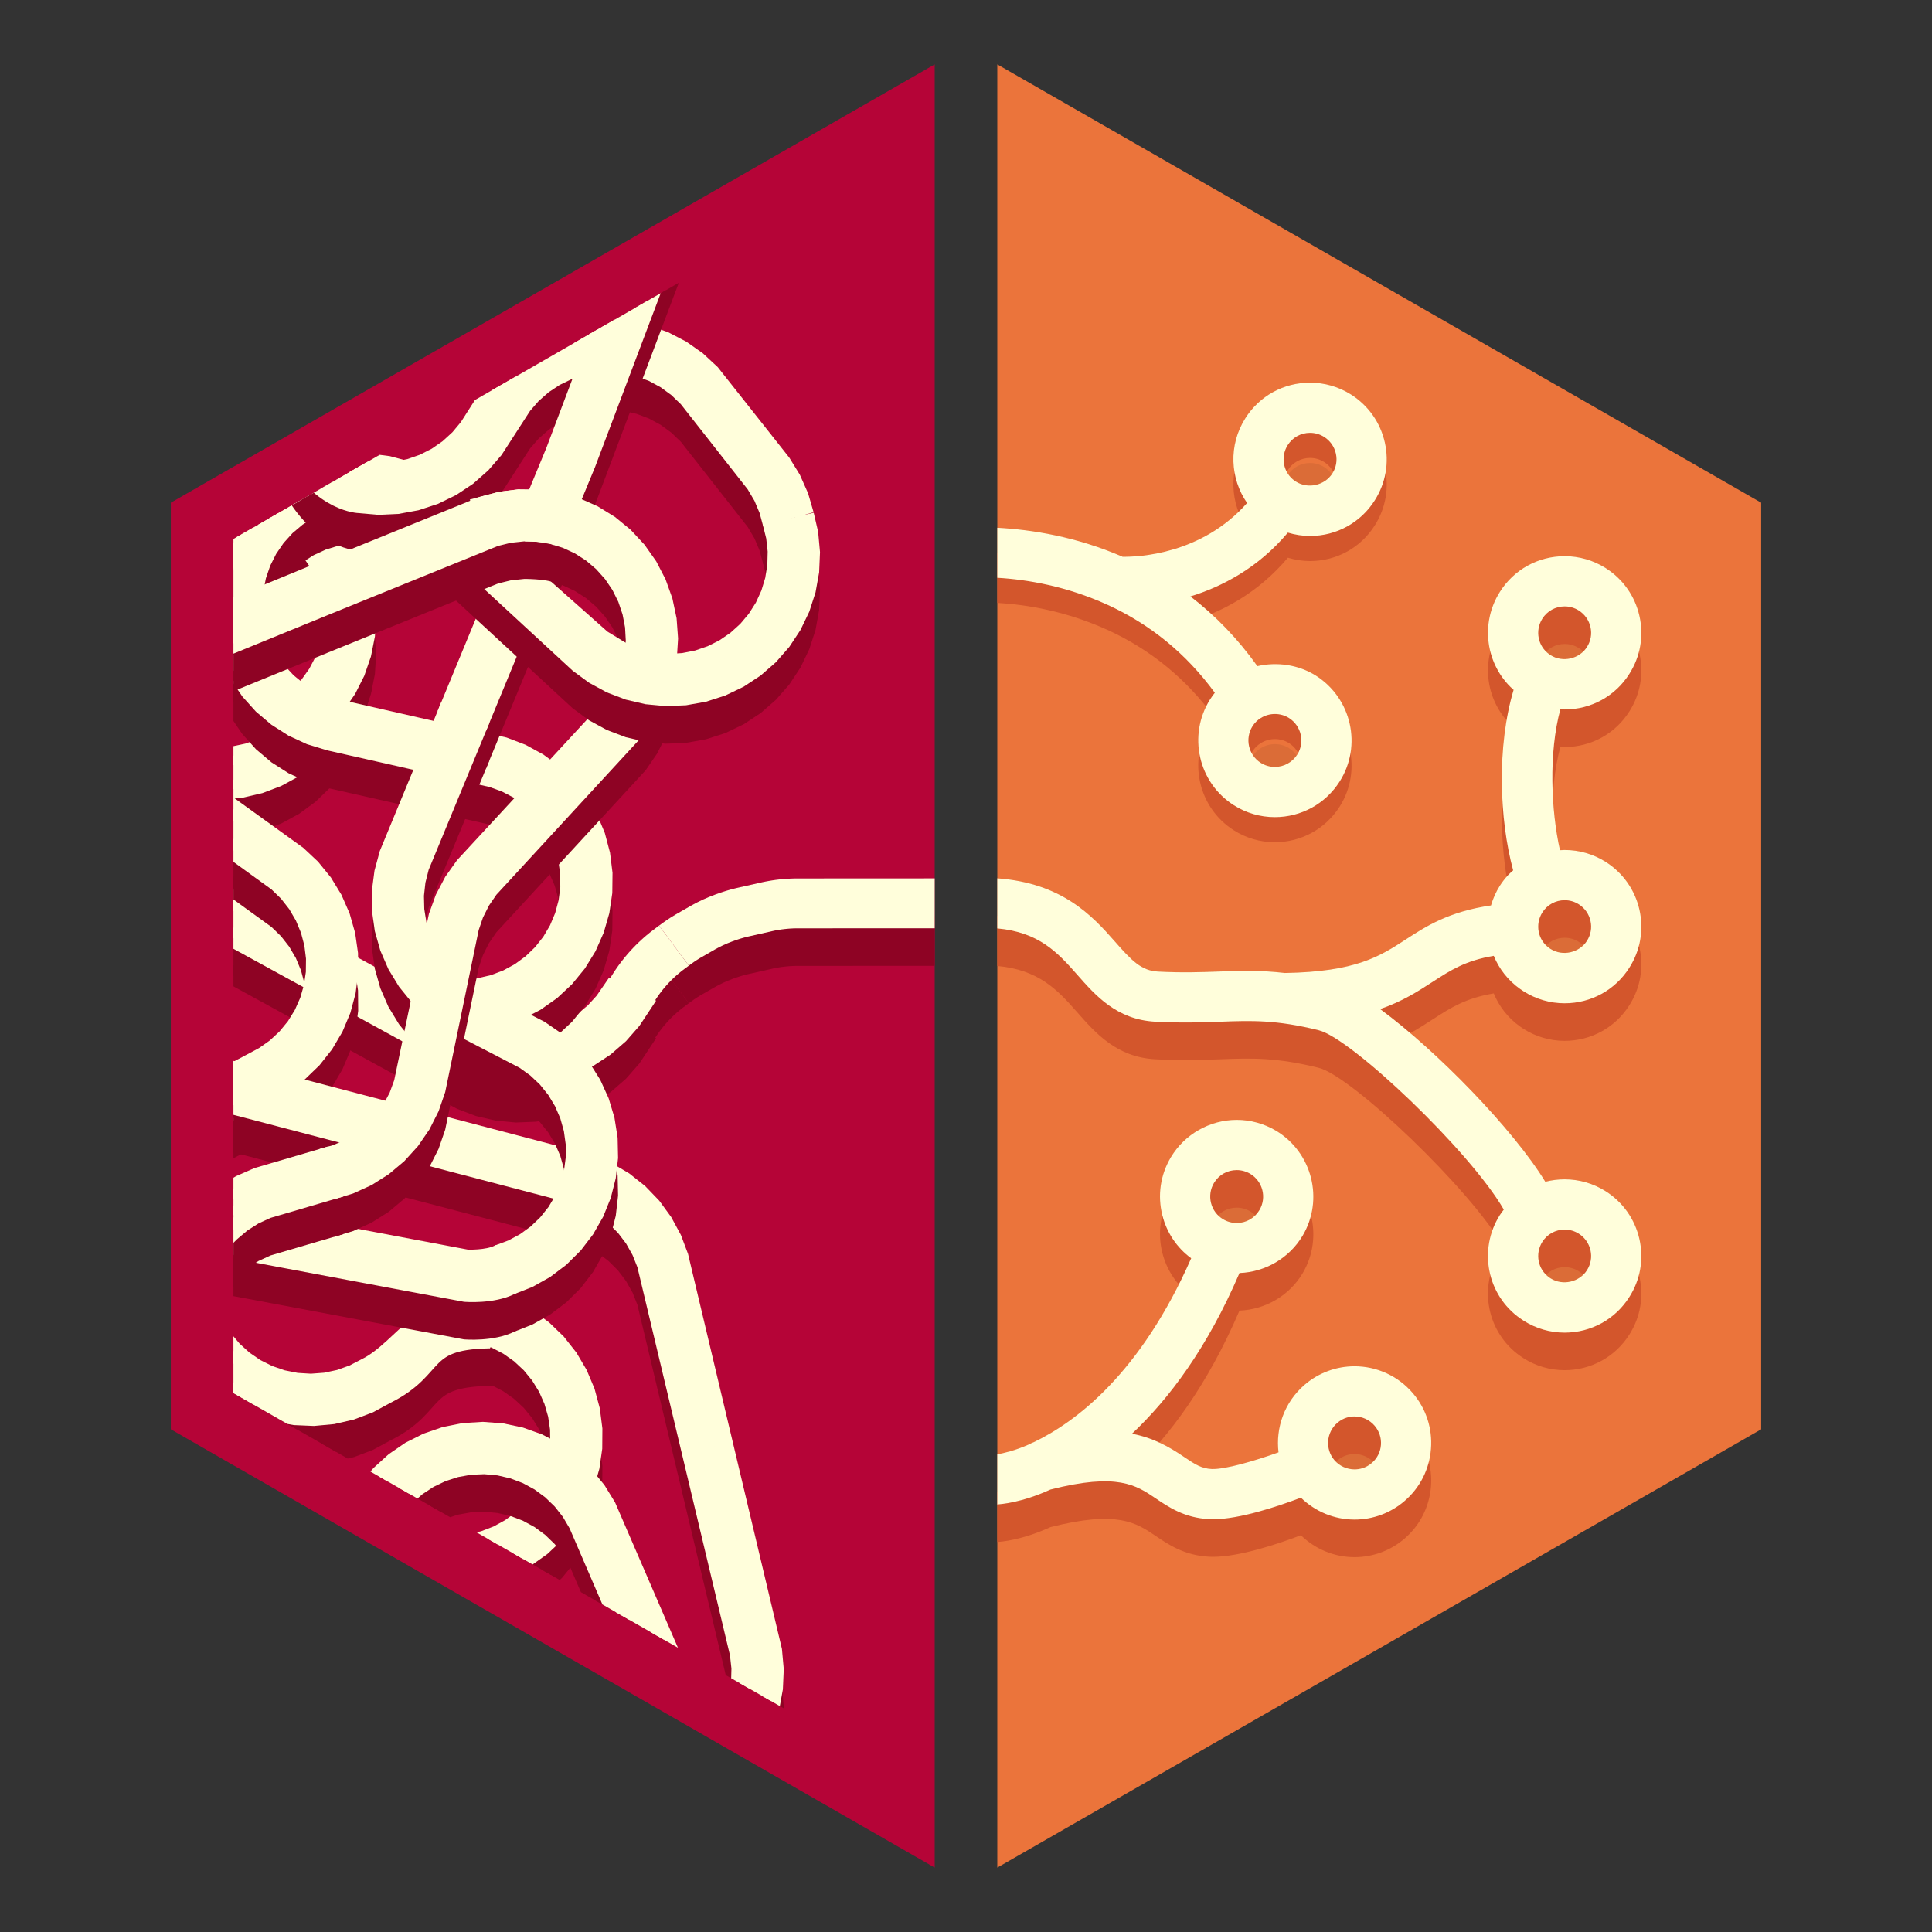 <?xml version="1.0" encoding="UTF-8" standalone="no"?>
<!-- Generator: Adobe Illustrator 17.0.0, SVG Export Plug-In . SVG Version: 6.00 Build 0)  -->

<svg
   xmlns:dc="http://purl.org/dc/elements/1.1/"
   xmlns:cc="http://creativecommons.org/ns#"
   xmlns:rdf="http://www.w3.org/1999/02/22-rdf-syntax-ns#"
   xmlns:svg="http://www.w3.org/2000/svg"
   xmlns="http://www.w3.org/2000/svg"
   xmlns:xlink="http://www.w3.org/1999/xlink"
   xmlns:sodipodi="http://sodipodi.sourceforge.net/DTD/sodipodi-0.dtd"
   xmlns:inkscape="http://www.inkscape.org/namespaces/inkscape"
   version="1.1"
   id="Layer_1"
   x="0px"
   y="0px"
   width="154.286"
   height="154.286"
   viewBox="0 0 154.286 154.286"
   enable-background="new 0 0 593 150"
   xml:space="preserve"
   inkscape:version="0.91 r13725"
   sodipodi:docname="MessyBrainz_logo_no_text.svg"><rect x="0" y="0" width="154.286" height="154.286" fill="#333333" stroke="none"/><defs
     id="defs6799" /><sodipodi:namedview
     pagecolor="#ffffff"
     bordercolor="#666666"
     borderopacity="1"
     objecttolerance="10"
     gridtolerance="10"
     guidetolerance="10"
     inkscape:pageopacity="0"
     inkscape:pageshadow="2"
     inkscape:window-width="1207"
     inkscape:window-height="563"
     id="namedview6797"
     showgrid="false"
     fit-margin-top="0"
     fit-margin-left="0"
     fit-margin-right="0"
     fit-margin-bottom="0"
     inkscape:zoom="1"
     inkscape:cx="113.18552"
     inkscape:cy="71.823"
     inkscape:window-x="0"
     inkscape:window-y="0"
     inkscape:window-maximized="0"
     inkscape:current-layer="g6522" /><g
     id="g6520"
     transform="translate(-4.354,7.463)" /><g
     id="g6522"
     transform="translate(-4.354,7.463)"><g
       id="g6524"
       transform="translate(13.642,-5.143)"><g
         id="g6526"><polygon
           points="70.354,146.823 131.355,111.823 131.355,37.823 70.354,2.823 "
           id="polygon6528"
           style="fill:#eb743b" /><polygon
           points="4.354,37.823 4.354,111.823 65.354,146.823 65.354,2.823 "
           id="polygon6530"
           style="fill:#b50437" /><g
           id="g6532"><defs
             id="defs6534"><polygon
               id="SVGID_1_"
               points="9.354,40.719 65.354,8.511 65.354,141.011 9.354,108.928 " /></defs><clipPath
             id="SVGID_2_"><use
               xlink:href="#SVGID_1_"
               overflow="visible"
               id="use6538"
               style="overflow:visible"
               x="0"
               y="0"
               width="100%"
               height="100%" /></clipPath><g
             clip-path="url(#SVGID_2_)"
             id="g6540"><g
               id="section_53_"><g
                 id="g6543"><polyline
                   id="background_60_"
                   points="3.446,45.355 2.523,46.056          1.703,46.875 1,47.796 0.428,48.804 -0.003,49.88 -0.285,51.004 -0.413,52.156 -0.385,53.315 -0.202,54.459 0.135,55.568          0.617,56.622 1.237,57.601 1.984,58.487 2.842,59.266 3.798,59.921 4.834,60.442 5.93,60.818 7.067,61.044 8.224,61.114          9.379,61.028 10.513,60.786 11.604,60.395 12.632,59.86 13.578,59.192 14.427,58.402 15.16,57.505 15.767,56.517          16.235,55.457 16.543,53.799 16.9,52.508 19.481,53.222 19.124,54.513 18.816,56.172 18.229,57.573 17.458,58.882          16.517,60.076 15.424,61.132 14.2,62.032 12.865,62.758 11.444,63.298 9.964,63.641 8.451,63.783 6.932,63.719 5.437,63.451          3.99,62.984 2.62,62.326 1.351,61.491 0.206,60.491 -0.794,59.347 -1.63,58.079 -2.289,56.709 -2.757,55.263 -3.025,53.767          -3.09,52.249 -2.95,50.736 -2.608,49.255 -2.069,47.834 -1.343,46.499 -0.444,45.273 0.611,44.18 1.804,43.239        "
                   style="fill:#8e0324;stroke:#8e0324;stroke-width:1.5" /></g><g
                 id="g6546"><g
                   id="g6548"><polyline
                     id="background_47_"
                     points="3.446,42.355 2.523,43.056           1.703,43.875 1,44.796 0.428,45.804 -0.003,46.88 -0.285,48.004 -0.413,49.156 -0.385,50.315 -0.202,51.459 0.135,52.568           0.617,53.622 1.237,54.601 1.984,55.487 2.842,56.266 3.798,56.921 4.834,57.442 5.93,57.818 7.067,58.044 8.224,58.114           9.379,58.028 10.513,57.786 11.604,57.395 12.632,56.86 13.578,56.192 14.427,55.402 15.16,54.505 15.767,53.517           16.235,52.457 16.543,50.799 16.9,49.508 19.481,50.222 19.124,51.513 18.816,53.172 18.229,54.573 17.458,55.882           16.517,57.076 15.424,58.132 14.2,59.032 12.865,59.758 11.444,60.298 9.964,60.641 8.451,60.783 6.932,60.719           5.437,60.451 3.99,59.984 2.62,59.326 1.351,58.491 0.206,57.491 -0.794,56.347 -1.63,55.079 -2.289,53.709 -2.757,52.263           -3.025,50.767 -3.09,49.249 -2.95,47.736 -2.608,46.255 -2.069,44.834 -1.343,43.499 -0.444,42.273 0.611,41.18           1.804,40.239         "
                     style="fill:#fffedb;stroke:#fffedb;stroke-width:1.5" /></g></g></g><g
               id="section_76_"><g
                 id="g6552"><polyline
                   id="background_50_"
                   points="16.547,58.084 17.568,56.959          18.429,55.707 19.113,54.35 19.608,52.913 19.905,51.423 19.999,49.906 19.887,48.39 19.573,46.904 19.061,45.473          18.361,44.124 17.486,42.882 16.451,41.769 15.276,40.805 13.982,40.008 12.592,39.393 11.132,38.971 9.629,38.749          -9.117,38.385 -10.456,38.359 -10.508,41.037 -9.169,41.063 9.577,41.427 10.72,41.618 11.827,41.96 12.878,42.449          13.854,43.075 14.736,43.826 15.509,44.689 16.159,45.649 16.673,46.687 17.044,47.786 17.262,48.924 17.326,50.081          17.233,51.236 16.985,52.368 16.588,53.457 16.047,54.482 15.373,55.425 14.578,56.268        "
                   style="fill:#8e0324;stroke:#8e0324;stroke-width:1.5" /></g><g
                 id="g6555"><g
                   id="g6557"><polyline
                     id="background_42_"
                     points="16.547,55.084 17.568,53.959           18.429,52.707 19.113,51.35 19.608,49.913 19.905,48.423 19.999,46.906 19.887,45.39 19.573,43.904 19.061,42.473           18.361,41.124 17.486,39.882 16.451,38.769 15.276,37.805 13.982,37.008 12.592,36.393 11.132,35.971 9.629,35.749           -9.117,35.385 -10.456,35.359 -10.508,38.037 -9.169,38.063 9.577,38.427 10.72,38.618 11.827,38.96 12.878,39.449           13.854,40.075 14.736,40.826 15.509,41.689 16.159,42.649 16.673,43.687 17.044,44.786 17.262,45.924 17.326,47.081           17.233,48.236 16.985,49.368 16.588,50.457 16.047,51.482 15.373,52.425 14.578,53.268         "
                     style="fill:#fffedb;stroke:#fffedb;stroke-width:1.5" /></g></g></g><g
               id="g6560"><g
                 id="g6562"><g
                   id="g6564"><polyline
                     id="background_43_"
                     points="45.72,77.796 45.925,77.643 46.142,77.49 46.373,77.337           46.618,77.185 47.865,76.468 48.158,76.312 48.469,76.16 48.799,76.014 49.167,75.869 49.458,75.764 49.666,75.695           49.765,75.663 49.868,75.631 49.976,75.599 50.089,75.567 50.207,75.535 50.329,75.503 50.458,75.472 52.415,75.031           52.586,74.994 52.766,74.961 52.953,74.929 53.149,74.9 53.354,74.875 53.567,74.853 53.79,74.835 54.023,74.822           54.265,74.815 69.734,74.807 70.357,74.806 70.354,70.823 69.732,70.824 54.263,70.832 53.916,70.841 53.583,70.857           53.263,70.881 52.957,70.911 52.663,70.947 52.382,70.987 52.113,71.031 51.855,71.079 51.609,71.129 49.581,71.587           49.397,71.631 49.221,71.676 49.052,71.721 48.89,71.767 48.736,71.812 48.588,71.858 48.446,71.903 48.197,71.986           47.828,72.118 47.347,72.305 46.873,72.51 46.426,72.725 46.004,72.946 44.637,73.729 44.284,73.945 43.952,74.163           43.639,74.381 43.345,74.598         "
                     style="fill:#8e0324" /></g><g
                   id="g6567"><g
                     id="g6569"><polyline
                       id="background_29_"
                       points="45.72,74.796 45.925,74.643 46.142,74.49 46.373,74.337            46.618,74.185 47.865,73.468 48.158,73.312 48.469,73.16 48.799,73.014 49.167,72.869 49.458,72.764 49.666,72.695            49.765,72.663 49.868,72.631 49.976,72.599 50.089,72.567 50.207,72.535 50.329,72.503 50.458,72.472 52.415,72.031            52.586,71.994 52.766,71.961 52.953,71.929 53.149,71.9 53.354,71.875 53.567,71.853 53.79,71.835 54.023,71.822            54.265,71.815 69.734,71.807 70.357,71.806 70.354,67.823 69.732,67.824 54.263,67.832 53.916,67.841 53.583,67.857            53.263,67.881 52.957,67.911 52.663,67.947 52.382,67.987 52.113,68.031 51.855,68.079 51.609,68.129 49.581,68.587            49.397,68.631 49.221,68.676 49.052,68.721 48.89,68.767 48.736,68.812 48.588,68.858 48.446,68.903 48.197,68.986            47.828,69.118 47.347,69.305 46.873,69.51 46.426,69.725 46.004,69.946 44.637,70.729 44.284,70.945 43.952,71.163            43.639,71.381 43.345,71.598          "
                       style="fill:#fffedb" /></g></g></g><g
                 id="g6572"><g
                   id="g6574"><polyline
                     id="background_45_"
                     points="42.653,81.21 42.69,81.141 42.729,81.068 42.772,80.993           42.816,80.916 42.862,80.835 42.912,80.752 42.965,80.666 43.021,80.577 43.08,80.485 43.143,80.39 43.209,80.292           43.28,80.191 43.355,80.086 43.434,79.979 43.519,79.868 43.609,79.754 43.703,79.636 43.805,79.516 43.912,79.392           44.026,79.265 44.147,79.135 44.276,79.002 44.413,78.867 44.558,78.729 44.713,78.588 44.877,78.446 45.051,78.302           45.236,78.156 45.476,77.978 45.72,77.796 43.345,74.598 43.1,74.78 42.861,74.958 42.594,75.166 42.343,75.371           42.107,75.575 41.886,75.775 41.676,75.972 41.479,76.166 41.294,76.356 41.12,76.541 40.956,76.722 40.801,76.899           40.656,77.072 40.519,77.239 40.39,77.403 40.268,77.561 40.154,77.715 40.046,77.865 39.945,78.01 39.849,78.15           39.759,78.286 39.674,78.418 39.593,78.545 39.518,78.668 39.446,78.787 39.379,78.902 39.315,79.013 39.255,79.121           39.198,79.224 39.144,79.324         "
                     style="fill:#8e0324" /></g><g
                   id="g6577"><g
                     id="g6579"><polyline
                       id="background_27_"
                       points="42.653,78.21 42.69,78.141 42.729,78.068 42.772,77.993            42.816,77.916 42.862,77.835 42.912,77.752 42.965,77.666 43.021,77.577 43.08,77.485 43.143,77.39 43.209,77.292            43.28,77.191 43.355,77.086 43.434,76.979 43.519,76.868 43.609,76.754 43.703,76.636 43.805,76.516 43.912,76.392            44.026,76.265 44.147,76.135 44.276,76.002 44.413,75.867 44.558,75.729 44.713,75.588 44.877,75.446 45.051,75.302            45.236,75.156 45.476,74.978 45.72,74.796 43.345,71.598 43.1,71.78 42.861,71.958 42.594,72.166 42.343,72.371            42.107,72.575 41.886,72.775 41.676,72.972 41.479,73.166 41.294,73.356 41.12,73.541 40.956,73.722 40.801,73.899            40.656,74.072 40.519,74.239 40.39,74.403 40.268,74.561 40.154,74.715 40.046,74.865 39.945,75.01 39.849,75.15            39.759,75.286 39.674,75.418 39.593,75.545 39.518,75.668 39.446,75.787 39.379,75.902 39.315,76.013 39.255,76.121            39.198,76.224 39.144,76.324          "
                       style="fill:#fffedb" /></g></g></g></g><g
               id="section_77_"><g
                 id="g6583"><polyline
                   id="background_48_"
                   points="-31.309,53.32 27.507,85.538          28.927,86.081 30.406,86.427 31.919,86.571 33.438,86.51 34.934,86.245 36.381,85.781 37.752,85.126 39.023,84.292          40.17,83.295 41.172,82.153 42.011,80.886 39.608,79.702 38.951,80.656 38.17,81.513 37.282,82.257 36.301,82.874          35.246,83.354 34.136,83.688 32.992,83.869 31.833,83.894 30.681,83.763 29.558,83.478 28.483,83.044 -30.006,50.98                 "
                   style="fill:#8e0324;stroke:#8e0324;stroke-width:1.5" /></g><g
                 id="g6586"><g
                   id="g6588"><polyline
                     id="background_26_"
                     points="-31.309,50.32 27.507,82.538           28.927,83.081 30.406,83.427 31.919,83.571 33.438,83.51 34.934,83.245 36.381,82.781 37.752,82.126 39.023,81.292           40.17,80.295 41.172,79.153 42.011,77.886 39.608,76.702 38.951,77.656 38.17,78.513 37.282,79.257 36.301,79.874           35.246,80.354 34.136,80.688 32.992,80.869 31.833,80.894 30.681,80.763 29.558,80.478 28.483,80.044 -30.006,47.98                   "
                     style="fill:#fffedb;stroke:#fffedb;stroke-width:1.5" /></g></g></g><g
               id="section_46_"><g
                 id="g6592"><path
                   id="background_44_"
                   d="m 3.625,99.819 0.944,5.456 0.467,1.446 0.657,1.37 0.836,1.269 0.999,1.145 1.144,1 1.269,0.837 1.37,0.659 1.446,0.468 1.496,0.269 1.518,0.065 1.513,-0.14 1.48,-0.343 1.421,-0.539 1.335,-0.725 c 4.396,-2.17 2.527,-4.479 8.743,-4.449 l -0.161,-2.903 c -5.31,-0.755 -7.111,3.676 -10.148,5.179 l -1.029,0.534 -1.091,0.391 -1.134,0.24 -1.156,0.086 -1.157,-0.071 -1.137,-0.226 -1.096,-0.377 -1.035,-0.521 -0.955,-0.656 L 9.306,108.504 8.56,107.617 7.941,106.637 7.459,105.583 7.124,104.474 3.195,92.32"
                   inkscape:connector-curvature="0"
                   style="fill:#8e0324;stroke:#8e0324;stroke-width:1.5" /></g><g
                 id="g6595"><g
                   id="g6597"><path
                     id="background_34_"
                     d="m 3.625,96.819 0.944,5.456 0.467,1.446 0.657,1.37 0.836,1.269 0.999,1.145 1.144,1 1.269,0.837 1.37,0.659 1.446,0.468 1.496,0.269 1.518,0.065 1.513,-0.14 1.48,-0.343 1.421,-0.539 1.335,-0.725 c 4.396,-2.17 2.527,-4.479 8.743,-4.449 l -0.161,-2.903 c -5.31,-0.755 -7.111,3.676 -10.148,5.179 l -1.029,0.534 -1.091,0.391 -1.134,0.24 -1.156,0.086 -1.157,-0.071 -1.137,-0.226 -1.096,-0.377 -1.035,-0.521 -0.955,-0.656 L 9.306,105.504 8.56,104.617 7.941,103.637 7.459,102.583 7.124,101.474 3.195,89.32"
                     inkscape:connector-curvature="0"
                     style="fill:#fffedb;stroke:#fffedb;stroke-width:1.5" /></g></g></g><g
               id="section_51_"><g
                 id="g6601"><polyline
                   id="background_41_"
                   points="30.102,104.703 31.523,105.242          32.859,105.968 34.084,106.866 35.177,107.922 36.118,109.115 36.89,110.424 37.479,111.825 37.874,113.292 38.067,114.799          38.056,116.319 37.84,117.823 37.423,119.285 36.814,120.677 36.022,121.974 35.063,123.153 33.954,124.192 32.715,125.072          31.369,125.777 29.94,126.295 28.455,126.615 26.94,126.733 8.394,125.797 7.238,125.884 6.105,126.126 5.014,126.518          3.986,127.053 3.04,127.722 -3.889,134.301 -5.128,135.181 -6.474,135.887 -7.903,136.404 -9.388,136.724 -10.904,136.842          -12.421,136.754 -13.912,136.463 -15.351,135.973 -16.711,135.295 -17.967,134.439 -19.096,133.422 -20.077,132.262          -20.894,130.98 -21.531,129.601 -21.976,128.148 -19.336,127.694 -18.976,128.796 -18.471,129.839 -17.83,130.804          -17.065,131.675 -16.19,132.434 -15.22,133.069 -14.174,133.567 -13.07,133.92 -11.929,134.121 -10.771,134.167          -9.617,134.055 -8.489,133.79 -7.406,133.376 -6.39,132.819 -5.458,132.13 1.193,125.782 2.417,124.882 3.752,124.155          5.173,123.615 6.653,123.27 8.166,123.129 27.073,124.058 28.226,123.947 29.355,123.681 30.437,123.266 31.453,122.71          32.385,122.021 33.216,121.213 33.931,120.301 34.516,119.3 34.961,118.23 35.258,117.11 35.402,115.96 35.389,114.801          35.22,113.654 34.898,112.541 34.43,111.481 33.822,110.494 33.088,109.598 32.239,108.808 31.292,108.141 30.264,107.606          29.173,107.215        "
                   style="fill:#8e0324;stroke:#8e0324;stroke-width:1.5" /></g><g
                 id="g6604"><g
                   id="g6606"><polyline
                     id="background_31_"
                     points="30.102,101.703 31.523,102.242           32.859,102.968 34.084,103.866 35.177,104.922 36.118,106.115 36.89,107.424 37.479,108.825 37.874,110.292 38.067,111.799           38.056,113.319 37.84,114.823 37.423,116.285 36.814,117.677 36.022,118.974 35.063,120.153 33.954,121.192 32.715,122.072           31.369,122.777 29.94,123.295 28.455,123.615 26.94,123.733 8.394,122.797 7.238,122.884 6.105,123.126 5.014,123.518           3.986,124.053 3.04,124.722 -3.889,131.301 -5.128,132.181 -6.474,132.887 -7.903,133.404 -9.388,133.724 -10.904,133.842           -12.421,133.754 -13.912,133.463 -15.351,132.973 -16.711,132.295 -17.967,131.439 -19.096,130.422 -20.077,129.262           -20.894,127.98 -21.531,126.601 -21.976,125.147 -19.336,124.694 -18.976,125.796 -18.471,126.839 -17.83,127.804           -17.065,128.675 -16.19,129.434 -15.22,130.069 -14.174,130.567 -13.07,130.92 -11.929,131.121 -10.771,131.167           -9.617,131.055 -8.489,130.79 -7.406,130.376 -6.39,129.819 -5.458,129.13 1.193,122.782 2.417,121.882 3.752,121.155           5.173,120.615 6.653,120.27 8.166,120.129 27.073,121.058 28.226,120.947 29.355,120.681 30.437,120.266 31.453,119.71           32.385,119.021 33.216,118.213 33.931,117.301 34.516,116.3 34.961,115.23 35.258,114.11 35.402,112.96 35.389,111.801           35.22,110.654 34.898,109.541 34.43,108.481 33.822,107.494 33.088,106.598 32.239,105.808 31.292,105.141 30.264,104.606           29.173,104.215         "
                     style="fill:#fffedb;stroke:#fffedb;stroke-width:1.5" /></g></g></g><g
               id="section_54_"><g
                 id="g6610"><polyline
                   id="background_37_"
                   points="-4.527,96.732 13.356,87.19          14.582,86.292 15.675,85.237 16.616,84.043 17.388,82.734 17.977,81.333 18.371,79.866 18.565,78.358 18.553,76.839          18.337,75.335 17.921,73.873 17.311,72.481 16.52,71.184 15.561,70.005 14.452,68.966 3.736,61.238 2.888,60.448          0.796,62.121 1.889,63.178 12.883,71.137 13.714,71.945 14.429,72.857 15.014,73.858 15.459,74.928 15.756,76.048          15.899,77.198 15.886,78.357 15.717,79.504 15.396,80.617 14.927,81.677 14.32,82.664 13.585,83.561 12.737,84.35          11.79,85.018 -5.786,94.369        "
                   style="fill:#8e0324;stroke:#8e0324;stroke-width:1.5" /></g><g
                 id="g6613"><g
                   id="g6615"><polyline
                     id="background_33_"
                     points="-4.527,93.732 13.356,84.19           14.582,83.292 15.675,82.237 16.616,81.043 17.388,79.734 17.977,78.333 18.371,76.866 18.565,75.358 18.553,73.839           18.337,72.335 17.921,70.873 17.311,69.481 16.52,68.184 15.561,67.005 14.452,65.966 3.736,58.238 2.888,57.448           0.796,59.121 1.889,60.178 12.883,68.137 13.714,68.945 14.429,69.857 15.014,70.858 15.459,71.928 15.756,73.048           15.899,74.198 15.886,75.357 15.717,76.504 15.396,77.617 14.927,78.677 14.32,79.664 13.585,80.561 12.737,81.35           11.79,82.018 -5.786,91.369         "
                     style="fill:#fffedb;stroke:#fffedb;stroke-width:1.5" /></g></g></g><g
               id="section_1_"><g
                 id="g6619"><polyline
                   id="background_65_"
                   points="47.21,139.608 39.163,121.005          38.367,119.71 37.405,118.534 36.292,117.499 35.051,116.622 33.703,115.921 32.272,115.408 30.786,115.092 29.271,114.979          27.754,115.071 26.263,115.367 24.826,115.861 23.468,116.543 22.215,117.403 21.089,118.423 12.51,128.471 11.653,129.252          13.151,131.473 14.293,130.471 23.124,120.164 23.997,119.402 24.965,118.764 26.01,118.263 27.113,117.907 28.254,117.702          29.412,117.654 30.566,117.761 31.694,118.023 32.778,118.435 33.796,118.989 34.73,119.674 35.564,120.48 36.281,121.39          36.869,122.389 44.751,140.67        "
                   style="fill:#8e0324;stroke:#8e0324;stroke-width:1.5" /></g><g
                 id="g6622"><g
                   id="g6624"><polyline
                     id="background_36_"
                     points="47.21,136.608 39.163,118.005           38.367,116.71 37.405,115.534 36.292,114.499 35.051,113.622 33.703,112.921 32.272,112.408 30.786,112.092 29.271,111.979           27.754,112.071 26.263,112.367 24.826,112.861 23.468,113.543 22.215,114.403 21.089,115.423 12.51,125.471 11.653,126.252           13.151,128.473 14.293,127.471 23.124,117.164 23.997,116.402 24.965,115.764 26.01,115.263 27.113,114.907 28.254,114.702           29.412,114.654 30.566,114.761 31.694,115.023 32.778,115.435 33.796,115.989 34.73,116.674 35.564,117.48 36.281,118.39           36.869,119.389 44.751,137.67         "
                     style="fill:#fffedb;stroke:#fffedb;stroke-width:1.5" /></g></g></g><g
               id="section_56_"><g
                 id="g6628"><polyline
                   id="background_35_"
                   points="-11.819,84.378 -10.675,84.194          -9.516,84.166 -8.364,84.294 36.807,96.12 37.883,96.551 38.891,97.123 39.813,97.825 40.632,98.645 41.333,99.568          41.903,100.577 42.332,101.654 49.747,132.743 49.874,133.895 49.844,135.054 49.658,136.198 49.32,137.306 48.835,138.359          48.214,139.337 47.466,140.223 46.606,140.999 45.649,141.653 44.612,142.172 43.515,142.547 42.378,142.77 41.221,142.838          40.066,142.75 38.933,142.507 37.843,142.114 36.815,141.577 35.87,140.907 34.02,142.844 35.244,143.746 36.577,144.475          37.997,145.017 39.477,145.363 40.99,145.507 42.508,145.445 44.005,145.18 45.451,144.716 46.822,144.061 48.093,143.227          49.24,142.23 50.242,141.087 51.081,139.82 51.741,138.451 52.211,137.006 52.483,135.511 52.55,133.993 52.413,132.479          44.938,101.033 44.401,99.611 43.678,98.275 42.782,97.048 41.728,95.953 40.536,95.009 39.229,94.235 37.829,93.644          -7.685,81.703 -9.192,81.507 -10.712,81.516 -12.216,81.729        "
                   style="fill:#8e0324;stroke:#8e0324;stroke-width:1.5" /></g><g
                 id="g6631"><g
                   id="g6633"><polyline
                     id="background_30_"
                     points="-11.819,81.378 -10.675,81.194           -9.516,81.166 -8.364,81.294 36.807,93.12 37.883,93.551 38.891,94.123 39.813,94.825 40.632,95.645 41.333,96.568           41.903,97.577 42.332,98.654 49.747,129.743 49.874,130.895 49.844,132.054 49.658,133.198 49.32,134.306 48.835,135.359           48.214,136.337 47.466,137.223 46.606,137.999 45.649,138.653 44.612,139.172 43.515,139.547 42.378,139.77 41.221,139.838           40.066,139.75 38.933,139.507 37.843,139.114 36.815,138.577 35.87,137.907 34.02,139.844 35.244,140.746 36.577,141.475           37.997,142.017 39.477,142.363 40.99,142.507 42.508,142.445 44.005,142.18 45.451,141.716 46.822,141.061 48.093,140.227           49.24,139.23 50.242,138.087 51.081,136.82 51.741,135.451 52.211,134.006 52.483,132.511 52.55,130.993 52.413,129.479           44.938,98.033 44.401,96.611 43.678,95.275 42.782,94.048 41.728,92.953 40.536,92.009 39.229,91.235 37.829,90.644           -7.685,78.703 -9.192,78.507 -10.712,78.516 -12.216,78.729         "
                     style="fill:#fffedb;stroke:#fffedb;stroke-width:1.5" /></g></g></g><g
               id="background_57_"><g
                 id="g6637"><polygon
                   points="33.169,77.622 32.235,78.307 31.216,78.86 30.132,79.272 29.003,79.533 29.222,82.202 30.709,81.887 32.139,81.375 33.488,80.674 34.73,79.799 35.843,78.763 36.806,77.588 37.602,76.294 38.216,74.904 38.638,73.444 38.859,71.94 38.876,70.421 38.688,68.913 38.299,67.444 37.715,66.041 36.948,64.729 36.011,63.533 34.921,62.473 33.699,61.57 32.366,60.84 30.947,60.297 17.712,57.284 16.598,56.965 15.537,56.499 14.549,55.894 13.651,55.161 12.86,54.314 12.19,53.368 11.653,52.341 11.26,51.251 11.017,50.118 10.929,48.962 10.998,47.805 11.221,46.668 11.596,45.571 12.115,44.535 12.769,43.578 13.546,42.718 14.432,41.971 15.41,41.349 16.463,40.865 17.571,40.527 18.715,40.341 19.874,40.312 21.026,40.438 22.15,40.719 23.227,41.148 24.236,41.718 25.158,42.419 25.978,43.239 26.681,44.161 29.024,42.864 28.126,41.638 27.071,40.544 25.878,39.603 24.57,38.83 23.169,38.241 21.701,37.846 20.194,37.652 18.674,37.663 17.17,37.879 15.708,38.295 14.316,38.904 13.019,39.695 11.84,40.653 10.8,41.762 9.92,43.001 9.214,44.346 8.696,45.775 8.375,47.261 8.257,48.776 8.344,50.293 8.635,51.784 9.124,53.223 9.802,54.583 10.658,55.839 11.674,56.969 12.834,57.951 14.115,58.768 15.495,59.406 16.948,59.851 17.12,59.896 30.008,62.805 31.098,63.2 32.125,63.738 33.069,64.409 33.915,65.201 34.647,66.1 35.25,67.089 35.715,68.151 36.033,69.266 36.198,70.413 36.207,71.572 36.059,72.721 35.758,73.84 35.309,74.909 34.721,75.907 34.003,76.817 "
                   id="polygon6639"
                   style="fill:#8e0324" /><polygon
                   points="33.169,77.622 32.235,78.307 31.216,78.86 30.132,79.272 29.003,79.533 29.222,82.202 30.709,81.887 32.139,81.375 33.488,80.674 34.73,79.799 35.843,78.763 36.806,77.588 37.602,76.294 38.216,74.904 38.638,73.444 38.859,71.94 38.876,70.421 38.688,68.913 38.299,67.444 37.715,66.041 36.948,64.729 36.011,63.533 34.921,62.473 33.699,61.57 32.366,60.84 30.947,60.297 17.712,57.284 16.598,56.965 15.537,56.499 14.549,55.894 13.651,55.161 12.86,54.314 12.19,53.368 11.653,52.341 11.26,51.251 11.017,50.118 10.929,48.962 10.998,47.805 11.221,46.668 11.596,45.571 12.115,44.535 12.769,43.578 13.546,42.718 14.432,41.971 15.41,41.349 16.463,40.865 17.571,40.527 18.715,40.341 19.874,40.312 21.026,40.438 22.15,40.719 23.227,41.148 24.236,41.718 25.158,42.419 25.978,43.239 26.681,44.161 29.024,42.864 28.126,41.638 27.071,40.544 25.878,39.603 24.57,38.83 23.169,38.241 21.701,37.846 20.194,37.652 18.674,37.663 17.17,37.879 15.708,38.295 14.316,38.904 13.019,39.695 11.84,40.653 10.8,41.762 9.92,43.001 9.214,44.346 8.696,45.775 8.375,47.261 8.257,48.776 8.344,50.293 8.635,51.784 9.124,53.223 9.802,54.583 10.658,55.839 11.674,56.969 12.834,57.951 14.115,58.768 15.495,59.406 16.948,59.851 17.12,59.896 30.008,62.805 31.098,63.2 32.125,63.738 33.069,64.409 33.915,65.201 34.647,66.1 35.25,67.089 35.715,68.151 36.033,69.266 36.198,70.413 36.207,71.572 36.059,72.721 35.758,73.84 35.309,74.909 34.721,75.907 34.003,76.817 "
                   id="polygon6641"
                   style="fill:none;stroke:#8e0324;stroke-width:1.5" /></g><g
                 id="g6643"><polygon
                   points="33.169,74.622 32.235,75.307 31.216,75.86 30.132,76.272 29.003,76.533 29.222,79.202 30.709,78.887 32.139,78.375 33.488,77.674 34.73,76.799 35.843,75.763 36.806,74.588 37.602,73.294 38.216,71.904 38.638,70.444 38.859,68.94 38.876,67.421 38.688,65.913 38.299,64.444 37.715,63.041 36.948,61.729 36.011,60.533 34.921,59.473 33.699,58.57 32.366,57.84 30.947,57.297 17.712,54.284 16.598,53.965 15.537,53.499 14.549,52.894 13.651,52.161 12.86,51.314 12.19,50.368 11.653,49.341 11.26,48.251 11.017,47.118 10.929,45.962 10.998,44.805 11.221,43.668 11.596,42.571 12.115,41.535 12.769,40.578 13.546,39.718 14.432,38.971 15.41,38.349 16.463,37.865 17.571,37.527 18.715,37.341 19.874,37.312 21.026,37.438 22.15,37.719 23.227,38.148 24.236,38.718 25.158,39.419 25.978,40.239 26.681,41.161 29.024,39.864 28.126,38.638 27.071,37.544 25.878,36.603 24.57,35.83 23.169,35.241 21.701,34.846 20.194,34.652 18.674,34.663 17.17,34.879 15.708,35.295 14.316,35.904 13.019,36.695 11.84,37.653 10.8,38.762 9.92,40.001 9.214,41.346 8.696,42.775 8.375,44.261 8.257,45.776 8.344,47.293 8.635,48.784 9.124,50.223 9.802,51.583 10.658,52.839 11.674,53.969 12.834,54.951 14.115,55.768 15.495,56.406 16.948,56.851 17.12,56.896 30.008,59.805 31.098,60.2 32.125,60.738 33.069,61.409 33.915,62.201 34.647,63.1 35.25,64.089 35.715,65.151 36.033,66.266 36.198,67.413 36.207,68.572 36.059,69.721 35.758,70.84 35.309,71.909 34.721,72.907 34.003,73.817 "
                   id="polygon6645"
                   style="fill:#fffedb" /><polygon
                   points="33.169,74.622 32.235,75.307 31.216,75.86 30.132,76.272 29.003,76.533 29.222,79.202 30.709,78.887 32.139,78.375 33.488,77.674 34.73,76.799 35.843,75.763 36.806,74.588 37.602,73.294 38.216,71.904 38.638,70.444 38.859,68.94 38.876,67.421 38.688,65.913 38.299,64.444 37.715,63.041 36.948,61.729 36.011,60.533 34.921,59.473 33.699,58.57 32.366,57.84 30.947,57.297 17.712,54.284 16.598,53.965 15.537,53.499 14.549,52.894 13.651,52.161 12.86,51.314 12.19,50.368 11.653,49.341 11.26,48.251 11.017,47.118 10.929,45.962 10.998,44.805 11.221,43.668 11.596,42.571 12.115,41.535 12.769,40.578 13.546,39.718 14.432,38.971 15.41,38.349 16.463,37.865 17.571,37.527 18.715,37.341 19.874,37.312 21.026,37.438 22.15,37.719 23.227,38.148 24.236,38.718 25.158,39.419 25.978,40.239 26.681,41.161 29.024,39.864 28.126,38.638 27.071,37.544 25.878,36.603 24.57,35.83 23.169,35.241 21.701,34.846 20.194,34.652 18.674,34.663 17.17,34.879 15.708,35.295 14.316,35.904 13.019,36.695 11.84,37.653 10.8,38.762 9.92,40.001 9.214,41.346 8.696,42.775 8.375,44.261 8.257,45.776 8.344,47.293 8.635,48.784 9.124,50.223 9.802,51.583 10.658,52.839 11.674,53.969 12.834,54.951 14.115,55.768 15.495,56.406 16.948,56.851 17.12,56.896 30.008,59.805 31.098,60.2 32.125,60.738 33.069,61.409 33.915,62.201 34.647,63.1 35.25,64.089 35.715,65.151 36.033,66.266 36.198,67.413 36.207,68.572 36.059,69.721 35.758,70.84 35.309,71.909 34.721,72.907 34.003,73.817 "
                   id="polygon6647"
                   style="fill:none;stroke:#fffedb;stroke-width:1.5" /></g></g><g
               id="section_59_"><g
                 id="g6650"><path
                   id="background_32_"
                   d="m 54.963,41.794 -0.424,-1.459 -0.616,-1.389 -0.798,-1.293 -5.646,-7.142 -1.114,-1.034 -1.243,-0.874 -1.349,-0.699 -1.432,-0.511 -1.487,-0.313 -1.516,-0.11 -1.517,0.095 -1.49,0.299 -1.436,0.496 -1.356,0.685 -1.252,0.862 -1.124,1.022 -0.976,1.165 -2.063,3.236 -0.742,0.89 -0.855,0.782 -0.953,0.66 -1.033,0.525 -1.094,0.381 -1.136,0.23 -1.156,0.075 -1.156,-0.081 c 0,0 -1.919,-0.553 -3.594,-2.855 -1.675,-2.302 -4.559,-2.587 -2.25,1.42 2.309,4.007 5.271,4.052 5.271,4.052 l 1.514,0.134 1.518,-0.071 1.495,-0.275 1.444,-0.473 1.367,-0.663 1.265,-0.841 1.14,-1.004 0.995,-1.149 2.278,-3.526 0.761,-0.874 0.872,-0.764 0.966,-0.639 1.044,-0.503 1.102,-0.358 1.141,-0.207 1.158,-0.051 1.154,0.106 1.129,0.26 1.084,0.41 1.019,0.552 0.936,0.684 0.835,0.804 5.4,6.876 0.59,0.998 0.45,1.068 0.302,1.119"
                   inkscape:connector-curvature="0"
                   style="fill:#8e0324;stroke:#8e0324;stroke-width:1.5" /></g><g
                 id="g6653"><g
                   id="g6655"><path
                     id="background_23_"
                     d="m 54.963,38.794 -0.424,-1.459 -0.616,-1.389 -0.798,-1.293 -5.646,-7.142 -1.114,-1.034 -1.243,-0.874 -1.349,-0.699 -1.432,-0.511 -1.487,-0.313 -1.516,-0.11 -1.517,0.095 -1.49,0.299 -1.436,0.496 -1.356,0.685 -1.252,0.862 -1.124,1.022 -0.976,1.165 -2.063,3.236 -0.742,0.89 -0.855,0.782 -0.953,0.66 -1.033,0.525 -1.094,0.381 -1.136,0.23 -1.156,0.075 -1.156,-0.081 c 0,0 -1.919,-0.553 -3.594,-2.855 -1.675,-2.302 -4.559,-2.587 -2.25,1.42 2.309,4.007 5.271,4.052 5.271,4.052 l 1.514,0.134 1.518,-0.071 1.495,-0.275 1.444,-0.473 1.367,-0.663 1.265,-0.841 1.14,-1.004 0.995,-1.149 2.278,-3.526 0.761,-0.874 0.872,-0.764 0.966,-0.639 1.044,-0.503 1.102,-0.358 1.141,-0.207 1.158,-0.051 1.154,0.106 1.129,0.26 1.084,0.41 1.019,0.552 0.936,0.684 0.835,0.804 5.4,6.876 0.59,0.998 0.45,1.068 0.302,1.119"
                     inkscape:connector-curvature="0"
                     style="fill:#fffedb;stroke:#fffedb;stroke-width:1.5" /></g></g></g><g
               id="g6658"><g
                 id="section_61_"><g
                   id="g6661"><polyline
                     id="background_59_"
                     points="28.831,58.769 37.524,37.727           48.627,8.323 46.152,7.3 35.049,36.704 26.355,57.746         "
                     style="fill:#8e0324;stroke:#8e0324;stroke-width:1.5" /></g><g
                   id="g6664"><g
                     id="g6666"><polyline
                       id="background_25_"
                       points="28.831,55.769 37.524,34.727            48.627,5.323 46.152,4.3 35.049,33.704 26.355,54.746          "
                       style="fill:#fffedb;stroke:#fffedb;stroke-width:1.5" /></g></g></g><g
                 id="section_62_"><g
                   id="g6670"><polyline
                     id="background_64_"
                     points="31.496,103.332 32.91,102.773           34.235,102.029 35.447,101.114 36.526,100.043 37.45,98.837 38.204,97.517 38.773,96.108 39.147,94.635 39.319,93.125           39.286,91.606 39.049,90.105 38.612,88.649 37.983,87.266 37.174,85.98 36.198,84.815 35.075,83.791 33.824,82.929           28.028,79.95 27.073,79.295 26.214,78.517 25.468,77.63 24.848,76.65 24.365,75.597 24.029,74.488 23.846,73.343           23.818,72.185 23.946,71.033 24.229,69.909 28.32,60.007 28.831,58.769 26.355,57.746 25.844,58.984 21.753,68.886           21.356,70.353 21.159,71.86 21.167,73.379 21.38,74.884 21.794,76.346 22.401,77.74 23.19,79.038 24.146,80.219           25.253,81.26 26.49,82.143 32.595,85.309 33.536,85.984 34.379,86.78 35.106,87.683 35.705,88.675 36.165,89.739           36.478,90.854 36.637,92.002 36.641,93.161 36.488,94.31 36.182,95.428 35.728,96.494 35.135,97.49 34.413,98.396           33.576,99.198 32.638,99.879 31.617,100.427 30.531,100.833         "
                     style="fill:#8e0324;stroke:#8e0324;stroke-width:1.5" /></g><g
                   id="g6673"><g
                     id="g6675"><polyline
                       id="background_49_"
                       points="31.496,100.332 32.91,99.773            34.235,99.029 35.447,98.114 36.526,97.043 37.45,95.837 38.204,94.517 38.773,93.108 39.147,91.635 39.319,90.125            39.286,88.606 39.049,87.105 38.612,85.649 37.983,84.266 37.174,82.98 36.198,81.815 35.075,80.791 33.824,79.929            28.028,76.95 27.073,76.295 26.214,75.517 25.468,74.63 24.848,73.65 24.365,72.597 24.029,71.488 23.846,70.343            23.818,69.185 23.946,68.033 24.229,66.909 28.32,57.007 28.831,55.769 26.355,54.746 25.844,55.984 21.753,65.886            21.356,67.353 21.159,68.86 21.167,70.379 21.38,71.884 21.794,73.346 22.401,74.74 23.19,76.038 24.146,77.219            25.253,78.26 26.49,79.143 32.595,82.309 33.536,82.984 34.379,83.78 35.106,84.683 35.705,85.675 36.165,86.739            36.478,87.854 36.637,89.002 36.641,90.161 36.488,91.31 36.182,92.428 35.728,93.494 35.135,94.49 34.413,95.396            33.576,96.198 32.638,96.879 31.617,97.427 30.531,97.833          "
                       style="fill:#fffedb;stroke:#fffedb;stroke-width:1.5" /></g></g></g></g><g
               id="section_52_"><g
                 id="g6679"><path
                   id="background_38_"
                   d="m -6.707,62.534 0.929,26.949 0.268,1.496 0.467,1.446 0.657,1.37 0.836,1.269 0.999,1.145 1.144,1 1.269,0.837 1.37,0.658 1.446,0.468 25.187,4.724 c 0,0 2.177,0.177 3.631,-0.564 l -0.965,-2.499 C 29.635,101.292 28,101.221 28,101.221 L 3.173,96.54 2.077,96.163 1.042,95.642 0.087,94.986 -0.772,94.207 -1.518,93.32 -2.137,92.34 -2.619,91.286 -2.955,90.176 -3.138,89.032 -4.031,62.442"
                   inkscape:connector-curvature="0"
                   style="fill:#8e0324;stroke:#8e0324;stroke-width:1.5;stroke-linecap:square;stroke-linejoin:round" /></g><g
                 id="g6682"><g
                   id="g6684"><path
                     id="background_24_"
                     d="m -6.707,59.534 0.929,26.949 0.268,1.496 0.467,1.446 0.657,1.37 0.836,1.269 0.999,1.145 1.144,1 1.269,0.837 1.37,0.658 1.446,0.468 25.187,4.724 c 0,0 2.177,0.177 3.631,-0.564 L 30.531,97.833 C 29.635,98.292 28,98.221 28,98.221 L 3.173,93.54 2.077,93.163 1.042,92.642 0.087,91.986 -0.772,91.207 -1.518,90.32 -2.137,89.34 -2.619,88.286 -2.955,87.176 -3.138,86.032 -4.031,59.442"
                     inkscape:connector-curvature="0"
                     style="fill:#fffedb;stroke:#fffedb;stroke-width:1.5;stroke-linecap:square;stroke-linejoin:round" /></g></g></g><g
               id="background_4_"><g
                 id="g6688"><polyline
                   points="17.194,95.726 18.648,95.286 20.031,94.655 21.315,93.844 22.479,92.866 23.5,91.741          24.361,90.488 25.045,89.131 25.54,87.694 28.214,74.756 28.589,73.659 29.108,72.623 29.762,71.666 41.68,58.728          42.54,57.476 43.225,56.119 43.72,54.682 44.017,53.192 44.11,51.675 43.999,50.159 43.684,48.672 43.172,47.242          42.472,45.893 41.597,44.651 40.562,43.537 39.387,42.574 38.092,41.778 36.703,41.162 35.243,40.74 33.74,40.519          32.22,40.501 30.712,40.689 29.243,41.078 30.251,43.559 31.377,43.284 32.529,43.162 33.688,43.196 34.831,43.387          35.938,43.729 36.989,44.218 37.965,44.844 38.847,45.595 39.62,46.458 40.27,47.418 40.785,48.456 41.155,49.555          41.374,50.693 41.437,51.85 41.345,53.005 41.097,54.137 40.699,55.226 40.158,56.251 39.485,57.194 27.793,69.85          26.913,71.088 26.207,72.434 25.689,73.863 22.917,87.15 22.519,88.239 21.979,89.263 21.305,90.206 20.51,91.05          19.609,91.779 18.618,92.38 17.555,92.841 16.439,93.156        "
                   id="polyline6690"
                   style="fill:#8e0324" /><polyline
                   points="17.194,95.726 18.648,95.286 20.031,94.655          21.315,93.844 22.479,92.866 23.5,91.741 24.361,90.488 25.045,89.131 25.54,87.694 28.214,74.756 28.589,73.659          29.108,72.623 29.762,71.666 41.68,58.728 42.54,57.476 43.225,56.119 43.72,54.682 44.017,53.192 44.11,51.675          43.999,50.159 43.684,48.672 43.172,47.242 42.472,45.893 41.597,44.651 40.562,43.537 39.387,42.574 38.092,41.778          36.703,41.162 35.243,40.74 33.74,40.519 32.22,40.501 30.712,40.689 29.243,41.078 30.251,43.559 31.377,43.284          32.529,43.162 33.688,43.196 34.831,43.387 35.938,43.729 36.989,44.218 37.965,44.844 38.847,45.595 39.62,46.458          40.27,47.418 40.785,48.456 41.155,49.555 41.374,50.693 41.437,51.85 41.345,53.005 41.097,54.137 40.699,55.226          40.158,56.251 39.485,57.194 27.793,69.85 26.913,71.088 26.207,72.434 25.689,73.863 22.917,87.15 22.519,88.239          21.979,89.263 21.305,90.206 20.51,91.05 19.609,91.779 18.618,92.38 17.555,92.841 16.439,93.156        "
                   id="polyline6692"
                   style="fill:none;stroke:#8e0324;stroke-width:1.5" /></g><g
                 id="g6694"><polyline
                   points="17.194,92.726 18.648,92.286 20.031,91.655 21.315,90.844 22.479,89.866 23.5,88.741          24.361,87.488 25.045,86.131 25.54,84.694 28.214,71.756 28.589,70.659 29.108,69.623 29.762,68.666 41.68,55.728          42.54,54.476 43.225,53.119 43.72,51.682 44.017,50.192 44.11,48.675 43.999,47.159 43.684,45.672 43.172,44.242          42.472,42.893 41.597,41.651 40.562,40.537 39.387,39.574 38.092,38.778 36.703,38.162 35.243,37.74 33.74,37.519          32.22,37.501 30.712,37.689 29.243,38.078 30.251,40.559 31.377,40.284 32.529,40.162 33.688,40.196 34.831,40.387          35.938,40.729 36.989,41.218 37.965,41.844 38.847,42.595 39.62,43.458 40.27,44.418 40.785,45.456 41.155,46.555          41.374,47.693 41.437,48.85 41.345,50.005 41.097,51.137 40.699,52.226 40.158,53.251 39.485,54.194 27.793,66.85          26.913,68.088 26.207,69.434 25.689,70.863 22.917,84.15 22.519,85.239 21.979,86.263 21.305,87.206 20.51,88.05          19.609,88.779 18.618,89.38 17.555,89.841 16.439,90.156        "
                   id="polyline6696"
                   style="fill:#fffedb" /><polyline
                   points="17.194,92.726 18.648,92.286 20.031,91.655          21.315,90.844 22.479,89.866 23.5,88.741 24.361,87.488 25.045,86.131 25.54,84.694 28.214,71.756 28.589,70.659          29.108,69.623 29.762,68.666 41.68,55.728 42.54,54.476 43.225,53.119 43.72,51.682 44.017,50.192 44.11,48.675          43.999,47.159 43.684,45.672 43.172,44.242 42.472,42.893 41.597,41.651 40.562,40.537 39.387,39.574 38.092,38.778          36.703,38.162 35.243,37.74 33.74,37.519 32.22,37.501 30.712,37.689 29.243,38.078 30.251,40.559 31.377,40.284          32.529,40.162 33.688,40.196 34.831,40.387 35.938,40.729 36.989,41.218 37.965,41.844 38.847,42.595 39.62,43.458          40.27,44.418 40.785,45.456 41.155,46.555 41.374,47.693 41.437,48.85 41.345,50.005 41.097,51.137 40.699,52.226          40.158,53.251 39.485,54.194 27.793,66.85 26.913,68.088 26.207,69.434 25.689,70.863 22.917,84.15 22.519,85.239          21.979,86.263 21.305,87.206 20.51,88.05 19.609,88.779 18.618,89.38 17.555,89.841 16.439,90.156        "
                   id="polyline6698"
                   style="fill:none;stroke:#fffedb;stroke-width:1.5" /></g></g><g
               id="section_70_"><g
                 id="g6701"><polyline
                   id="background_22_"
                   points="52.358,42.418 52.64,43.542          52.768,44.694 52.739,45.853 52.555,46.997 52.218,48.106 51.736,49.16 51.115,50.139 50.368,51.025 49.509,51.803          48.553,52.458 47.518,52.978 46.421,53.354 45.284,53.579 44.127,53.649 42.972,53.562 41.838,53.32 40.747,52.929          38.773,51.724 38.773,51.724 29.782,43.75 27.434,44.901 36.926,53.665 38.151,54.564 39.485,55.291 40.906,55.832          42.386,56.176 43.899,56.318 45.418,56.254 46.913,55.987 48.36,55.521 49.73,54.864 51,54.028 52.145,53.03 53.145,51.886          53.983,50.617 54.641,49.248 55.11,47.802 55.379,46.306 55.444,44.788 55.305,43.275 54.963,41.794        "
                   style="fill:#8e0324;stroke:#8e0324;stroke-width:1.5" /></g><g
                 id="g6704"><g
                   id="g6706"><polyline
                     id="background_18_"
                     points="52.358,39.418 52.64,40.542           52.768,41.694 52.739,42.853 52.555,43.997 52.218,45.106 51.736,46.16 51.115,47.139 50.368,48.025 49.509,48.803           48.553,49.458 47.518,49.978 46.421,50.354 45.284,50.579 44.127,50.649 42.972,50.562 41.838,50.32 40.747,49.929           38.773,48.724 38.773,48.724 29.782,40.75 27.434,41.901 36.926,50.665 38.151,51.564 39.485,52.291 40.906,52.832           42.386,53.176 43.899,53.318 45.418,53.254 46.913,52.987 48.36,52.521 49.73,51.864 51,51.028 52.145,50.03 53.145,48.886           53.983,47.617 54.641,46.248 55.11,44.802 55.379,43.306 55.444,41.788 55.305,40.275 54.963,38.794         "
                     style="fill:#fffedb;stroke:#fffedb;stroke-width:1.5" /></g></g></g><g
               id="section_55_"><g
                 id="g6710"><polyline
                   id="background_20_"
                   points="2.889,105.286 9.137,99.088          10.022,98.34 11,97.718 12.053,97.234 15.908,96.103 17.194,95.726 16.439,93.156 15.154,93.533 11.299,94.664 9.907,95.273          8.609,96.064 7.43,97.023 0.92,103.47        "
                   style="fill:#8e0324;stroke:#8e0324;stroke-width:1.5" /></g><g
                 id="g6713"><g
                   id="g6715"><polyline
                     id="background_17_"
                     points="2.889,102.286 9.137,96.088           10.022,95.34 11,94.718 12.053,94.234 15.908,93.103 17.194,92.726 16.439,90.156 15.154,90.533 11.299,91.664           9.907,92.273 8.609,93.064 7.43,94.023 0.92,100.47         "
                     style="fill:#fffedb;stroke:#fffedb;stroke-width:1.5" /></g></g></g><g
               id="background_3_"><g
                 id="g6719"><path
                   d="m 32.22,40.501 -1.508,0.188 -1.469,0.389 -12.408,5.041 -1.241,0.504 -13.2,5.424 0.665,2.595 13.544,-5.537 1.241,-0.504 12.408,-5.041 1.126,-0.276 1.153,-0.122 c 0,0 1.893,-0.024 2.729,0.357"
                   id="path6721"
                   inkscape:connector-curvature="0"
                   style="fill:#8e0324" /><path
                   d="m 32.22,40.501 -1.508,0.188 -1.469,0.389 -12.408,5.041 -1.241,0.504 -13.2,5.424 0.665,2.595 13.544,-5.537 1.241,-0.504 12.408,-5.041 1.126,-0.276 1.153,-0.122 c 0,0 1.893,-0.024 2.729,0.357"
                   id="path6723"
                   inkscape:connector-curvature="0"
                   style="fill:none;stroke:#8e0324;stroke-width:1.5" /></g><g
                 id="g6725"><path
                   d="m 32.22,37.501 -1.508,0.188 -1.469,0.389 -12.408,5.041 -1.241,0.504 -13.2,5.424 0.665,2.595 13.544,-5.537 1.241,-0.504 12.408,-5.041 1.126,-0.276 1.153,-0.122 c 0,0 1.893,-0.024 2.729,0.357"
                   id="path6727"
                   inkscape:connector-curvature="0"
                   style="fill:#fffedb" /><path
                   d="m 32.22,37.501 -1.508,0.188 -1.469,0.389 -12.408,5.041 -1.241,0.504 -13.2,5.424 0.665,2.595 13.544,-5.537 1.241,-0.504 12.408,-5.041 1.126,-0.276 1.153,-0.122 c 0,0 1.893,-0.024 2.729,0.357"
                   id="path6729"
                   inkscape:connector-curvature="0"
                   style="fill:none;stroke:#fffedb;stroke-width:1.5" /></g></g></g></g><g
           id="g6731"><g
             id="g6733"
             style="opacity:0.07"><path
               d="m 87.656,94.557 c 0.386,-0.645 1.066,-1.03 1.819,-1.03 0.378,0 0.752,0.104 1.078,0.297 1,0.601 1.331,1.899 0.735,2.898 -0.385,0.646 -1.064,1.032 -1.817,1.032 -0.379,0 -0.755,-0.104 -1.084,-0.301 -0.483,-0.288 -0.826,-0.748 -0.964,-1.294 -0.138,-0.549 -0.055,-1.117 0.233,-1.602 z m 12.603,22.362 c -0.49,0.421 -1.018,0.509 -1.373,0.509 -0.621,0 -1.207,-0.269 -1.608,-0.734 -0.758,-0.885 -0.654,-2.222 0.231,-2.981 0.492,-0.423 1.018,-0.512 1.373,-0.512 0.617,0 1.201,0.268 1.605,0.74 0.368,0.43 0.547,0.976 0.504,1.538 -0.043,0.562 -0.302,1.072 -0.732,1.44 z"
               id="path6735"
               inkscape:connector-curvature="0" /><path
               d="m 79.355,48.434 c 0.07,0.018 0.142,0.034 0.212,0.046 -0.072,-0.012 -0.142,-0.028 -0.212,-0.046 z"
               id="path6737"
               inkscape:connector-curvature="0" /><path
               d="m 90.734,58.08 c 0.169,-0.267 0.395,-0.49 0.673,-0.661 0.335,-0.207 0.722,-0.316 1.121,-0.316 0.4,0 0.79,0.112 1.122,0.321 0.987,0.627 1.283,1.935 0.66,2.919 -0.392,0.618 -1.063,0.988 -1.795,0.988 -0.397,0 -0.785,-0.113 -1.124,-0.327 -0.984,-0.624 -1.278,-1.937 -0.657,-2.924 z m 6.379,-20.187 c -0.6,0.951 -1.938,1.271 -2.912,0.653 l -0.096,-0.063 c -0.914,-0.647 -1.161,-1.897 -0.558,-2.851 0.386,-0.613 1.053,-0.98 1.784,-0.98 0.397,0 0.787,0.113 1.124,0.326 0.479,0.304 0.813,0.775 0.937,1.33 0.123,0.546 0.026,1.107 -0.279,1.585 z"
               id="path6739"
               inkscape:connector-curvature="0" /><path
               d="m 113.88,49.491 c 0.388,-0.614 1.054,-0.98 1.783,-0.98 0.399,0 0.79,0.113 1.125,0.325 0.48,0.304 0.813,0.775 0.937,1.33 0.122,0.546 0.024,1.106 -0.279,1.584 -0.598,0.951 -1.938,1.272 -2.912,0.653 L 114.44,52.34 c -0.918,-0.646 -1.163,-1.896 -0.56,-2.849 z m 0,23.463 c 0.388,-0.614 1.054,-0.98 1.783,-0.98 0.399,0 0.79,0.112 1.125,0.326 0.48,0.304 0.813,0.774 0.937,1.329 0.122,0.546 0.024,1.107 -0.279,1.585 -0.598,0.95 -1.938,1.271 -2.912,0.652 l -0.094,-0.063 c -0.918,-0.646 -1.163,-1.896 -0.56,-2.849 z m 0,26.303 c 0.388,-0.613 1.054,-0.979 1.783,-0.979 0.399,0 0.79,0.112 1.125,0.325 0.48,0.304 0.813,0.775 0.937,1.33 0.122,0.547 0.024,1.106 -0.279,1.584 -0.598,0.951 -1.938,1.271 -2.912,0.653 l -0.094,-0.063 c -0.918,-0.647 -1.163,-1.896 -0.56,-2.85 z"
               id="path6741"
               inkscape:connector-curvature="0" /><path
               d="m 103.53,108.927 c -1.165,-1.36 -2.858,-2.139 -4.648,-2.139 -1.459,0 -2.875,0.525 -3.983,1.477 -1.612,1.383 -2.326,3.429 -2.087,5.397 -1.948,0.7 -4.258,1.365 -5.328,1.332 -0.821,-0.044 -1.302,-0.346 -2.224,-0.972 -1.172,-0.795 -2.418,-1.512 -4.149,-1.847 2.936,-2.761 6.009,-6.83 8.584,-12.834 2.061,-0.076 3.976,-1.193 5.038,-2.972 1.725,-2.896 0.773,-6.659 -2.124,-8.394 -0.949,-0.565 -2.032,-0.864 -3.134,-0.864 -2.146,0 -4.161,1.144 -5.261,2.986 -0.838,1.405 -1.079,3.05 -0.678,4.636 0.351,1.393 1.16,2.59 2.302,3.429 -4.053,9.218 -9.219,13.081 -12.565,14.685 -0.128,0.045 -0.248,0.101 -0.36,0.168 -1.187,0.531 -2.05,0.704 -2.559,0.808 l 0,4 c 0.275,-0.03 1.885,-0.118 4.247,-1.192 5.348,-1.357 6.839,-0.354 8.407,0.709 1.021,0.692 2.291,1.554 4.263,1.656 0.1,0.005 0.204,0.008 0.309,0.008 2.109,0 5.172,-1.022 7.021,-1.723 1.144,1.116 2.676,1.75 4.285,1.75 l 0,0 c 1.461,0 2.876,-0.524 3.983,-1.476 1.24,-1.062 1.993,-2.546 2.118,-4.176 0.125,-1.631 -0.392,-3.214 -1.457,-4.452 z M 87.656,92.151 c 0.386,-0.645 1.066,-1.03 1.819,-1.03 0.378,0 0.752,0.104 1.078,0.297 1,0.601 1.331,1.899 0.735,2.898 -0.385,0.646 -1.064,1.032 -1.817,1.032 -0.379,0 -0.755,-0.104 -1.084,-0.301 -0.483,-0.288 -0.826,-0.748 -0.964,-1.294 -0.138,-0.548 -0.055,-1.116 0.233,-1.602 z m 12.603,22.363 c -0.49,0.421 -1.018,0.509 -1.373,0.509 -0.621,0 -1.207,-0.269 -1.608,-0.734 -0.758,-0.885 -0.654,-2.222 0.231,-2.981 0.492,-0.423 1.018,-0.512 1.373,-0.512 0.617,0 1.201,0.269 1.605,0.74 0.368,0.43 0.547,0.976 0.504,1.538 -0.043,0.562 -0.302,1.072 -0.732,1.44 z"
               id="path6743"
               inkscape:connector-curvature="0" /><path
               d="m 79.355,46.028 c 0.07,0.018 0.142,0.034 0.212,0.046 -0.072,-0.011 -0.142,-0.027 -0.212,-0.046 z"
               id="path6745"
               inkscape:connector-curvature="0" /><path
               d="m 101.305,33.027 c -0.357,-1.599 -1.317,-2.964 -2.708,-3.844 -0.98,-0.617 -2.109,-0.944 -3.265,-0.944 -2.117,0 -4.053,1.066 -5.174,2.85 -1.354,2.138 -1.218,4.799 0.144,6.759 -3.646,4.124 -8.706,4.313 -9.942,4.293 -3.692,-1.604 -7.234,-2.164 -10.005,-2.317 l 0,3.996 c 2.441,0.143 5.553,0.685 8.748,2.136 0.005,0.002 0.01,0.002 0.015,0.005 3.445,1.563 6.334,3.928 8.607,7.041 -0.136,0.173 -0.265,0.352 -0.382,0.538 -1.796,2.854 -0.942,6.644 1.903,8.444 0.98,0.622 2.111,0.951 3.27,0.951 2.113,0 4.051,-1.065 5.183,-2.852 1.806,-2.851 0.951,-6.642 -1.908,-8.453 -1.384,-0.871 -3.092,-1.113 -4.667,-0.755 -1.538,-2.154 -3.323,-4.017 -5.345,-5.566 2.517,-0.778 5.401,-2.269 7.78,-5.096 0.572,0.172 1.166,0.267 1.77,0.267 2.116,0 4.051,-1.068 5.172,-2.849 0.874,-1.375 1.16,-3.009 0.804,-4.604 z M 90.734,55.675 c 0.169,-0.267 0.395,-0.49 0.673,-0.661 0.335,-0.207 0.722,-0.316 1.121,-0.316 0.4,0 0.79,0.112 1.122,0.321 0.987,0.627 1.283,1.936 0.66,2.919 -0.392,0.618 -1.063,0.988 -1.795,0.988 -0.397,0 -0.785,-0.113 -1.124,-0.327 -0.984,-0.624 -1.278,-1.937 -0.657,-2.924 z m 6.379,-20.188 c -0.6,0.951 -1.938,1.271 -2.912,0.653 l -0.096,-0.063 c -0.914,-0.647 -1.161,-1.897 -0.558,-2.851 0.386,-0.613 1.053,-0.98 1.784,-0.98 0.397,0 0.787,0.113 1.124,0.326 0.479,0.304 0.813,0.775 0.937,1.33 0.123,0.547 0.026,1.108 -0.279,1.585 z"
               id="path6747"
               inkscape:connector-curvature="0" /><path
               d="m 110,74.011 c 0.425,1.035 1.136,1.962 2.109,2.649 0.072,0.052 0.151,0.105 0.283,0.191 0.981,0.621 2.11,0.949 3.268,0.949 2.116,0 4.052,-1.068 5.173,-2.849 0.875,-1.375 1.16,-3.01 0.805,-4.604 -0.358,-1.598 -1.318,-2.964 -2.709,-3.844 -0.98,-0.617 -2.109,-0.944 -3.266,-0.944 -0.125,0 -0.25,0.008 -0.375,0.018 -0.71,-3.157 -0.919,-7.769 0.035,-11.265 0.112,0.011 0.225,0.024 0.337,0.024 2.116,0 4.052,-1.067 5.173,-2.849 0.875,-1.375 1.16,-3.009 0.805,-4.604 -0.358,-1.599 -1.318,-2.964 -2.709,-3.844 -0.98,-0.617 -2.109,-0.944 -3.266,-0.944 -2.114,0 -4.051,1.066 -5.173,2.85 -1.603,2.532 -1.12,5.804 1.025,7.765 0.021,0.02 0.048,0.037 0.071,0.059 -1.349,4.518 -1.146,10.324 -0.036,14.417 -0.143,0.132 -0.294,0.254 -0.426,0.399 -0.229,0.255 -0.445,0.526 -0.634,0.824 -0.318,0.502 -0.551,1.033 -0.71,1.578 -3.371,0.488 -5.198,1.671 -6.824,2.729 -2.035,1.324 -3.961,2.572 -9.636,2.665 -1.964,-0.23 -3.553,-0.177 -5.29,-0.116 -1.431,0.052 -2.91,0.106 -4.849,0.003 -1.335,-0.071 -2.104,-0.882 -3.458,-2.424 -1.803,-2.055 -4.219,-4.649 -9.369,-5.023 l 0,4 c 3.295,0.3 4.796,1.888 6.356,3.667 1.487,1.694 3.175,3.615 6.256,3.782 2.118,0.114 3.76,0.052 5.208,0.001 2.491,-0.092 4.453,-0.161 7.855,0.684 2.607,0.643 12.099,9.673 14.773,14.322 -0.108,0.142 -0.219,0.282 -0.314,0.434 -1.743,2.755 -1.026,6.385 1.619,8.251 0.072,0.052 0.151,0.104 0.283,0.191 0.981,0.621 2.11,0.948 3.268,0.948 2.116,0 4.052,-1.068 5.173,-2.849 0.875,-1.374 1.16,-3.009 0.805,-4.603 -0.358,-1.6 -1.318,-2.965 -2.709,-3.845 -0.98,-0.617 -2.109,-0.944 -3.266,-0.944 -0.528,0 -1.047,0.067 -1.543,0.195 -2.561,-4.187 -8.652,-10.455 -13.189,-13.792 1.813,-0.628 3.05,-1.435 4.212,-2.188 1.429,-0.927 2.616,-1.687 4.859,-2.064 z m 3.88,-26.925 c 0.388,-0.614 1.054,-0.98 1.783,-0.98 0.399,0 0.79,0.113 1.125,0.325 0.48,0.304 0.813,0.775 0.937,1.33 0.122,0.546 0.024,1.106 -0.279,1.584 -0.598,0.951 -1.938,1.272 -2.912,0.653 l -0.094,-0.063 c -0.918,-0.646 -1.163,-1.896 -0.56,-2.849 z m 0,23.463 c 0.388,-0.614 1.054,-0.98 1.783,-0.98 0.399,0 0.79,0.112 1.125,0.326 0.48,0.304 0.813,0.774 0.937,1.329 0.122,0.546 0.024,1.107 -0.279,1.585 -0.598,0.95 -1.938,1.271 -2.912,0.652 l -0.094,-0.063 c -0.918,-0.646 -1.163,-1.896 -0.56,-2.849 z m 0,26.303 c 0.388,-0.613 1.054,-0.979 1.783,-0.979 0.399,0 0.79,0.112 1.125,0.325 0.48,0.304 0.813,0.775 0.937,1.33 0.122,0.547 0.024,1.106 -0.279,1.584 -0.598,0.951 -1.938,1.271 -2.912,0.653 l -0.094,-0.063 c -0.918,-0.647 -1.163,-1.896 -0.56,-2.85 z"
               id="path6749"
               inkscape:connector-curvature="0" /></g><g
             id="g6751"><g
               id="g6753"><path
                 d="m 103.53,111.927 c -1.165,-1.36 -2.858,-2.139 -4.648,-2.139 -1.459,0 -2.875,0.525 -3.983,1.477 -1.612,1.383 -2.326,3.429 -2.087,5.397 -1.948,0.7 -4.258,1.365 -5.328,1.332 -0.821,-0.044 -1.302,-0.346 -2.224,-0.972 -1.172,-0.795 -2.418,-1.512 -4.149,-1.847 2.936,-2.761 6.009,-6.83 8.584,-12.834 2.061,-0.076 3.976,-1.193 5.038,-2.972 1.725,-2.896 0.773,-6.659 -2.124,-8.394 -0.949,-0.565 -2.032,-0.864 -3.134,-0.864 -2.146,0 -4.161,1.144 -5.261,2.986 -0.838,1.405 -1.079,3.05 -0.678,4.636 0.351,1.393 1.16,2.59 2.302,3.429 -4.053,9.218 -9.219,13.081 -12.565,14.685 -0.128,0.045 -0.248,0.101 -0.36,0.168 -1.187,0.531 -2.05,0.704 -2.559,0.808 l 0,4 c 0.275,-0.03 1.885,-0.118 4.247,-1.192 5.348,-1.357 6.839,-0.354 8.407,0.709 1.021,0.692 2.291,1.554 4.263,1.656 0.1,0.005 0.204,0.008 0.309,0.008 2.109,0 5.172,-1.022 7.021,-1.723 1.144,1.116 2.676,1.75 4.285,1.75 l 0,0 c 1.461,0 2.876,-0.524 3.983,-1.476 1.24,-1.062 1.993,-2.546 2.118,-4.176 0.125,-1.631 -0.392,-3.214 -1.457,-4.452 z M 87.656,95.151 c 0.386,-0.645 1.066,-1.03 1.819,-1.03 0.378,0 0.752,0.104 1.078,0.297 1,0.601 1.331,1.899 0.735,2.898 -0.385,0.646 -1.064,1.032 -1.817,1.032 -0.379,0 -0.755,-0.104 -1.084,-0.301 -0.483,-0.288 -0.826,-0.748 -0.964,-1.294 -0.138,-0.548 -0.055,-1.116 0.233,-1.602 z m 12.603,22.363 c -0.49,0.421 -1.018,0.509 -1.373,0.509 -0.621,0 -1.207,-0.269 -1.608,-0.734 -0.758,-0.885 -0.654,-2.222 0.231,-2.981 0.492,-0.423 1.018,-0.512 1.373,-0.512 0.617,0 1.201,0.269 1.605,0.74 0.368,0.43 0.547,0.976 0.504,1.538 -0.043,0.562 -0.302,1.072 -0.732,1.44 z"
                 id="path6755"
                 inkscape:connector-curvature="0"
                 style="fill:#d3562c" /><path
                 d="m 79.355,48.434 c 0.07,0.018 0.142,0.034 0.212,0.046 -0.072,-0.012 -0.142,-0.028 -0.212,-0.046 z"
                 id="path6757"
                 inkscape:connector-curvature="0" /><path
                 d="m 101.305,35.031 c -0.357,-1.599 -1.317,-2.964 -2.708,-3.844 -0.98,-0.617 -2.109,-0.944 -3.265,-0.944 -2.117,0 -4.053,1.066 -5.174,2.85 -1.354,2.138 -1.218,4.799 0.144,6.759 -3.646,4.124 -8.706,4.313 -9.942,4.293 -3.692,-1.604 -7.234,-2.164 -10.005,-2.317 l 0,3.996 c 2.441,0.144 5.553,0.686 8.748,2.136 0.005,0.002 0.01,0.002 0.015,0.005 3.445,1.563 6.334,3.928 8.607,7.041 -0.136,0.173 -0.265,0.352 -0.382,0.538 -1.796,2.854 -0.942,6.644 1.903,8.444 0.98,0.622 2.111,0.951 3.27,0.951 2.113,0 4.051,-1.065 5.183,-2.852 1.806,-2.851 0.951,-6.642 -1.908,-8.453 -1.384,-0.871 -3.092,-1.113 -4.667,-0.755 -1.538,-2.154 -3.323,-4.017 -5.345,-5.566 2.517,-0.778 5.401,-2.269 7.78,-5.096 0.572,0.172 1.166,0.267 1.77,0.267 2.116,0 4.051,-1.068 5.172,-2.849 0.874,-1.375 1.16,-3.009 0.804,-4.604 z M 90.734,57.679 c 0.169,-0.267 0.395,-0.49 0.673,-0.661 0.335,-0.207 0.722,-0.316 1.121,-0.316 0.4,0 0.79,0.112 1.122,0.321 0.987,0.627 1.283,1.936 0.66,2.919 -0.392,0.618 -1.063,0.988 -1.795,0.988 -0.397,0 -0.785,-0.113 -1.124,-0.327 -0.984,-0.624 -1.278,-1.937 -0.657,-2.924 z m 6.379,-20.188 c -0.6,0.951 -1.938,1.271 -2.912,0.653 l -0.096,-0.063 c -0.914,-0.647 -1.161,-1.897 -0.558,-2.851 0.386,-0.613 1.053,-0.98 1.784,-0.98 0.397,0 0.787,0.113 1.124,0.326 0.479,0.304 0.813,0.775 0.937,1.33 0.123,0.547 0.026,1.108 -0.279,1.585 z"
                 id="path6759"
                 inkscape:connector-curvature="0"
                 style="fill:#d3562c" /><path
                 d="m 110,77.011 c 0.425,1.035 1.136,1.962 2.109,2.649 0.072,0.052 0.151,0.105 0.283,0.191 0.981,0.621 2.11,0.949 3.268,0.949 2.116,0 4.052,-1.068 5.173,-2.849 0.875,-1.375 1.16,-3.01 0.805,-4.604 -0.358,-1.598 -1.318,-2.964 -2.709,-3.844 -0.98,-0.617 -2.109,-0.944 -3.266,-0.944 -0.125,0 -0.25,0.008 -0.375,0.018 -0.71,-3.157 -0.919,-7.769 0.035,-11.265 0.112,0.011 0.225,0.024 0.337,0.024 2.116,0 4.052,-1.067 5.173,-2.849 0.875,-1.375 1.16,-3.009 0.805,-4.604 -0.358,-1.599 -1.318,-2.964 -2.709,-3.844 -0.98,-0.617 -2.109,-0.944 -3.266,-0.944 -2.114,0 -4.051,1.066 -5.173,2.85 -1.603,2.532 -1.12,5.804 1.025,7.765 0.021,0.02 0.048,0.037 0.071,0.059 -1.349,4.518 -1.146,10.324 -0.036,14.417 -0.143,0.132 -0.294,0.254 -0.426,0.399 -0.229,0.255 -0.445,0.526 -0.634,0.824 -0.318,0.502 -0.551,1.033 -0.71,1.578 -3.371,0.488 -5.198,1.671 -6.824,2.729 -2.035,1.324 -3.961,2.572 -9.636,2.665 -1.964,-0.23 -3.553,-0.177 -5.29,-0.116 -1.431,0.052 -2.91,0.106 -4.849,0.003 -1.335,-0.071 -2.104,-0.882 -3.458,-2.424 -1.803,-2.055 -4.219,-4.649 -9.369,-5.023 l 0,4 c 3.295,0.3 4.796,1.888 6.356,3.667 1.487,1.694 3.175,3.615 6.256,3.782 2.118,0.114 3.76,0.052 5.208,0.001 2.491,-0.092 4.453,-0.161 7.855,0.684 2.607,0.643 12.099,9.673 14.773,14.322 -0.108,0.142 -0.219,0.282 -0.314,0.434 -1.743,2.755 -1.026,6.385 1.619,8.251 0.072,0.052 0.151,0.104 0.283,0.191 0.981,0.621 2.11,0.948 3.268,0.948 2.116,0 4.052,-1.068 5.173,-2.849 0.875,-1.374 1.16,-3.009 0.805,-4.603 -0.358,-1.6 -1.318,-2.965 -2.709,-3.845 -0.98,-0.617 -2.109,-0.944 -3.266,-0.944 -0.528,0 -1.047,0.067 -1.543,0.195 -2.561,-4.187 -8.652,-10.455 -13.189,-13.792 1.813,-0.628 3.05,-1.435 4.212,-2.188 1.429,-0.927 2.616,-1.687 4.859,-2.064 z m 3.88,-26.925 c 0.388,-0.614 1.054,-0.98 1.783,-0.98 0.399,0 0.79,0.113 1.125,0.325 0.48,0.304 0.813,0.775 0.937,1.33 0.122,0.546 0.024,1.106 -0.279,1.584 -0.598,0.951 -1.938,1.272 -2.912,0.653 l -0.094,-0.063 c -0.918,-0.646 -1.163,-1.896 -0.56,-2.849 z m 0,23.463 c 0.388,-0.614 1.054,-0.98 1.783,-0.98 0.399,0 0.79,0.112 1.125,0.326 0.48,0.304 0.813,0.774 0.937,1.329 0.122,0.546 0.024,1.107 -0.279,1.585 -0.598,0.95 -1.938,1.271 -2.912,0.652 l -0.094,-0.063 c -0.918,-0.646 -1.163,-1.896 -0.56,-2.849 z m 0,26.303 c 0.388,-0.613 1.054,-0.979 1.783,-0.979 0.399,0 0.79,0.112 1.125,0.325 0.48,0.304 0.813,0.775 0.937,1.33 0.122,0.547 0.024,1.106 -0.279,1.584 -0.598,0.951 -1.938,1.271 -2.912,0.653 l -0.094,-0.063 c -0.918,-0.647 -1.163,-1.896 -0.56,-2.85 z"
                 id="path6761"
                 inkscape:connector-curvature="0"
                 style="fill:#d3562c" /></g><g
               id="g6763"><path
                 d="m 103.53,108.927 c -1.165,-1.36 -2.858,-2.139 -4.648,-2.139 -1.459,0 -2.875,0.525 -3.983,1.477 -1.612,1.383 -2.326,3.429 -2.087,5.397 -1.948,0.7 -4.258,1.365 -5.328,1.332 -0.821,-0.044 -1.302,-0.346 -2.224,-0.972 -1.172,-0.795 -2.418,-1.512 -4.149,-1.847 2.936,-2.761 6.009,-6.83 8.584,-12.834 2.061,-0.076 3.976,-1.193 5.038,-2.972 1.725,-2.896 0.773,-6.659 -2.124,-8.394 -0.949,-0.565 -2.032,-0.864 -3.134,-0.864 -2.146,0 -4.161,1.144 -5.261,2.986 -0.838,1.405 -1.079,3.05 -0.678,4.636 0.351,1.393 1.16,2.59 2.302,3.429 -4.053,9.218 -9.219,13.081 -12.565,14.685 -0.128,0.045 -0.248,0.101 -0.36,0.168 -1.187,0.531 -2.05,0.704 -2.559,0.808 l 0,4 c 0.275,-0.03 1.885,-0.118 4.247,-1.192 5.348,-1.357 6.839,-0.354 8.407,0.709 1.021,0.692 2.291,1.554 4.263,1.656 0.1,0.005 0.204,0.008 0.309,0.008 2.109,0 5.172,-1.022 7.021,-1.723 1.144,1.116 2.676,1.75 4.285,1.75 l 0,0 c 1.461,0 2.876,-0.524 3.983,-1.476 1.24,-1.062 1.993,-2.546 2.118,-4.176 0.125,-1.631 -0.392,-3.214 -1.457,-4.452 z M 87.656,92.151 c 0.386,-0.645 1.066,-1.03 1.819,-1.03 0.378,0 0.752,0.104 1.078,0.297 1,0.601 1.331,1.899 0.735,2.898 -0.385,0.646 -1.064,1.032 -1.817,1.032 -0.379,0 -0.755,-0.104 -1.084,-0.301 -0.483,-0.288 -0.826,-0.748 -0.964,-1.294 -0.138,-0.548 -0.055,-1.116 0.233,-1.602 z m 12.603,22.363 c -0.49,0.421 -1.018,0.509 -1.373,0.509 -0.621,0 -1.207,-0.269 -1.608,-0.734 -0.758,-0.885 -0.654,-2.222 0.231,-2.981 0.492,-0.423 1.018,-0.512 1.373,-0.512 0.617,0 1.201,0.269 1.605,0.74 0.368,0.43 0.547,0.976 0.504,1.538 -0.043,0.562 -0.302,1.072 -0.732,1.44 z"
                 id="path6765"
                 inkscape:connector-curvature="0"
                 style="fill:#fffedb" /><path
                 d="m 79.355,46.028 c 0.07,0.018 0.142,0.034 0.212,0.046 -0.072,-0.011 -0.142,-0.027 -0.212,-0.046 z"
                 id="path6767"
                 inkscape:connector-curvature="0"
                 style="fill:#fffedb" /><path
                 d="m 101.305,33.027 c -0.357,-1.599 -1.317,-2.964 -2.708,-3.844 -0.98,-0.617 -2.109,-0.944 -3.265,-0.944 -2.117,0 -4.053,1.066 -5.174,2.85 -1.354,2.138 -1.218,4.799 0.144,6.759 -3.646,4.124 -8.706,4.313 -9.942,4.293 -3.692,-1.604 -7.234,-2.164 -10.005,-2.317 l 0,3.996 c 2.441,0.143 5.553,0.685 8.748,2.136 0.005,0.002 0.01,0.002 0.015,0.005 3.445,1.563 6.334,3.928 8.607,7.041 -0.136,0.173 -0.265,0.352 -0.382,0.538 -1.796,2.854 -0.942,6.644 1.903,8.444 0.98,0.622 2.111,0.951 3.27,0.951 2.113,0 4.051,-1.065 5.183,-2.852 1.806,-2.851 0.951,-6.642 -1.908,-8.453 -1.384,-0.871 -3.092,-1.113 -4.667,-0.755 -1.538,-2.154 -3.323,-4.017 -5.345,-5.566 2.517,-0.778 5.401,-2.269 7.78,-5.096 0.572,0.172 1.166,0.267 1.77,0.267 2.116,0 4.051,-1.068 5.172,-2.849 0.874,-1.375 1.16,-3.009 0.804,-4.604 z M 90.734,55.675 c 0.169,-0.267 0.395,-0.49 0.673,-0.661 0.335,-0.207 0.722,-0.316 1.121,-0.316 0.4,0 0.79,0.112 1.122,0.321 0.987,0.627 1.283,1.936 0.66,2.919 -0.392,0.618 -1.063,0.988 -1.795,0.988 -0.397,0 -0.785,-0.113 -1.124,-0.327 -0.984,-0.624 -1.278,-1.937 -0.657,-2.924 z m 6.379,-20.188 c -0.6,0.951 -1.938,1.271 -2.912,0.653 l -0.096,-0.063 c -0.914,-0.647 -1.161,-1.897 -0.558,-2.851 0.386,-0.613 1.053,-0.98 1.784,-0.98 0.397,0 0.787,0.113 1.124,0.326 0.479,0.304 0.813,0.775 0.937,1.33 0.123,0.547 0.026,1.108 -0.279,1.585 z"
                 id="path6769"
                 inkscape:connector-curvature="0"
                 style="fill:#fffedb" /><path
                 d="m 110,74.011 c 0.425,1.035 1.136,1.962 2.109,2.649 0.072,0.052 0.151,0.105 0.283,0.191 0.981,0.621 2.11,0.949 3.268,0.949 2.116,0 4.052,-1.068 5.173,-2.849 0.875,-1.375 1.16,-3.01 0.805,-4.604 -0.358,-1.598 -1.318,-2.964 -2.709,-3.844 -0.98,-0.617 -2.109,-0.944 -3.266,-0.944 -0.125,0 -0.25,0.008 -0.375,0.018 -0.71,-3.157 -0.919,-7.769 0.035,-11.265 0.112,0.011 0.225,0.024 0.337,0.024 2.116,0 4.052,-1.067 5.173,-2.849 0.875,-1.375 1.16,-3.009 0.805,-4.604 -0.358,-1.599 -1.318,-2.964 -2.709,-3.844 -0.98,-0.617 -2.109,-0.944 -3.266,-0.944 -2.114,0 -4.051,1.066 -5.173,2.85 -1.603,2.532 -1.12,5.804 1.025,7.765 0.021,0.02 0.048,0.037 0.071,0.059 -1.349,4.518 -1.146,10.324 -0.036,14.417 -0.143,0.132 -0.294,0.254 -0.426,0.399 -0.229,0.255 -0.445,0.526 -0.634,0.824 -0.318,0.502 -0.551,1.033 -0.71,1.578 -3.371,0.488 -5.198,1.671 -6.824,2.729 -2.035,1.324 -3.961,2.572 -9.636,2.665 -1.964,-0.23 -3.553,-0.177 -5.29,-0.116 -1.431,0.052 -2.91,0.106 -4.849,0.003 -1.335,-0.071 -2.104,-0.882 -3.458,-2.424 -1.803,-2.055 -4.219,-4.649 -9.369,-5.023 l 0,4 c 3.295,0.3 4.796,1.888 6.356,3.667 1.487,1.694 3.175,3.615 6.256,3.782 2.118,0.114 3.76,0.052 5.208,0.001 2.491,-0.092 4.453,-0.161 7.855,0.684 2.607,0.643 12.099,9.673 14.773,14.322 -0.108,0.142 -0.219,0.282 -0.314,0.434 -1.743,2.755 -1.026,6.385 1.619,8.251 0.072,0.052 0.151,0.104 0.283,0.191 0.981,0.621 2.11,0.948 3.268,0.948 2.116,0 4.052,-1.068 5.173,-2.849 0.875,-1.374 1.16,-3.009 0.805,-4.603 -0.358,-1.6 -1.318,-2.965 -2.709,-3.845 -0.98,-0.617 -2.109,-0.944 -3.266,-0.944 -0.528,0 -1.047,0.067 -1.543,0.195 -2.561,-4.187 -8.652,-10.455 -13.189,-13.792 1.813,-0.628 3.05,-1.435 4.212,-2.188 1.429,-0.927 2.616,-1.687 4.859,-2.064 z m 3.88,-26.925 c 0.388,-0.614 1.054,-0.98 1.783,-0.98 0.399,0 0.79,0.113 1.125,0.325 0.48,0.304 0.813,0.775 0.937,1.33 0.122,0.546 0.024,1.106 -0.279,1.584 -0.598,0.951 -1.938,1.272 -2.912,0.653 l -0.094,-0.063 c -0.918,-0.646 -1.163,-1.896 -0.56,-2.849 z m 0,23.463 c 0.388,-0.614 1.054,-0.98 1.783,-0.98 0.399,0 0.79,0.112 1.125,0.326 0.48,0.304 0.813,0.774 0.937,1.329 0.122,0.546 0.024,1.107 -0.279,1.585 -0.598,0.95 -1.938,1.271 -2.912,0.652 l -0.094,-0.063 c -0.918,-0.646 -1.163,-1.896 -0.56,-2.849 z m 0,26.303 c 0.388,-0.613 1.054,-0.979 1.783,-0.979 0.399,0 0.79,0.112 1.125,0.325 0.48,0.304 0.813,0.775 0.937,1.33 0.122,0.547 0.024,1.106 -0.279,1.584 -0.598,0.951 -1.938,1.271 -2.912,0.653 l -0.094,-0.063 c -0.918,-0.647 -1.163,-1.896 -0.56,-2.85 z"
                 id="path6771"
                 inkscape:connector-curvature="0"
                 style="fill:#fffedb" /></g></g></g></g></g></g></svg>